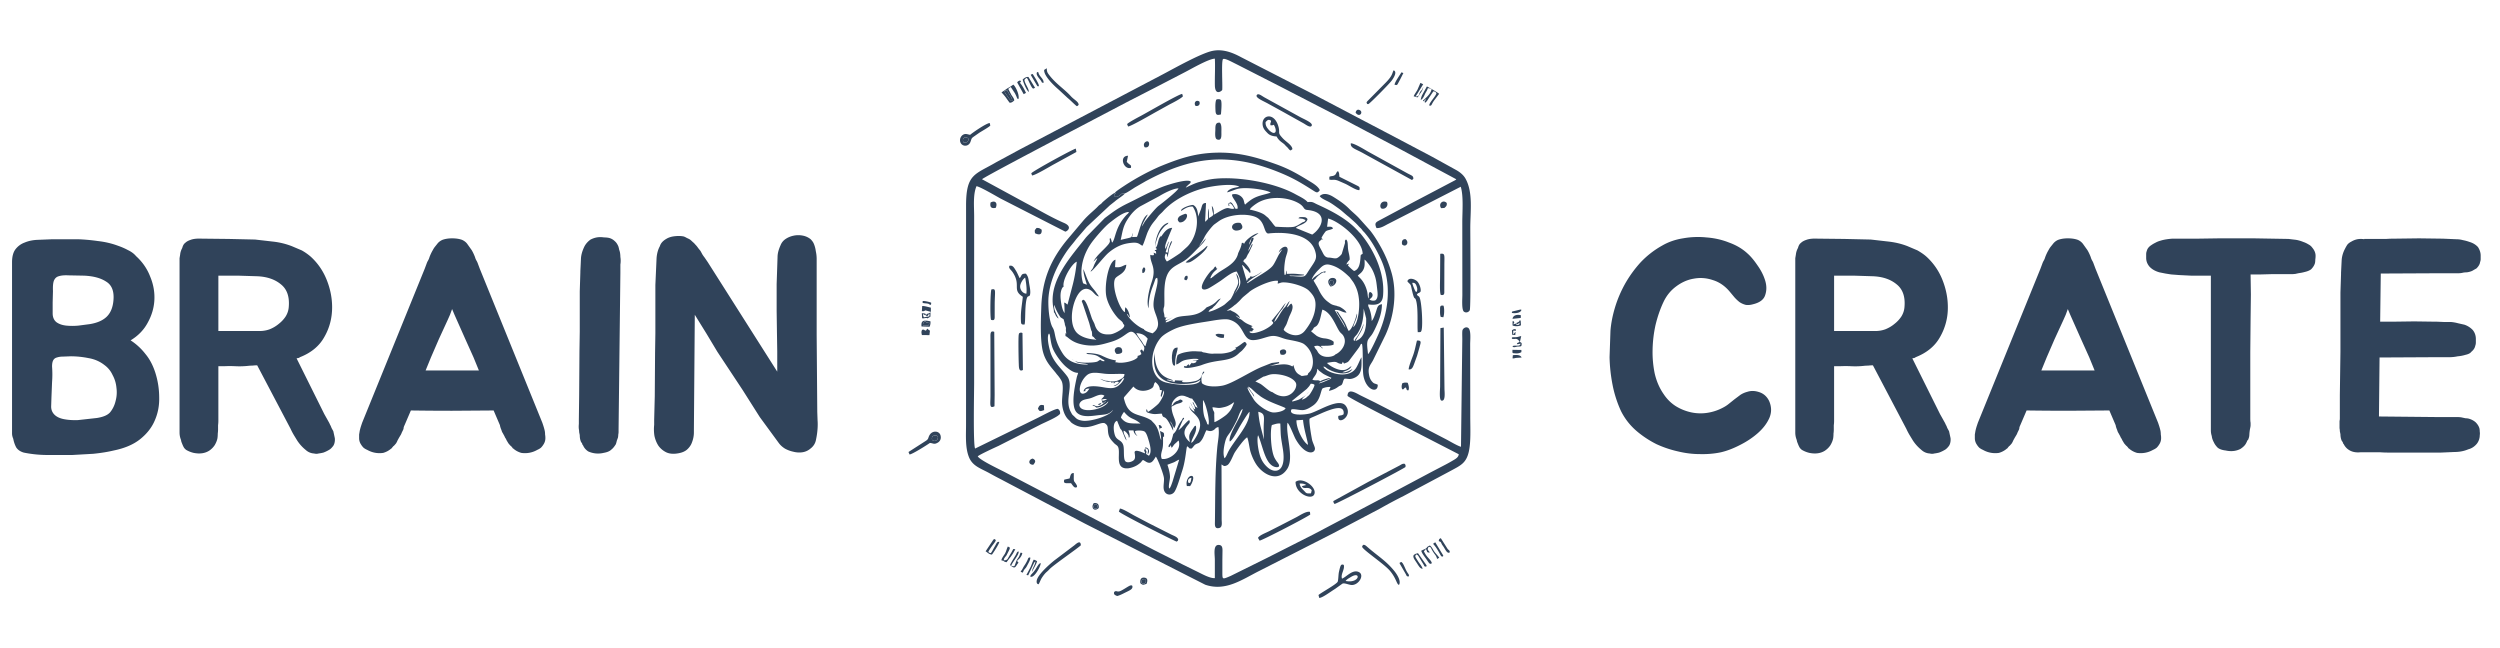 <svg xmlns="http://www.w3.org/2000/svg" width="216" height="56" fill="#30435a" xmlns:v="https://vecta.io/nano"><path d="M152.846 34.632c.225.503.234.997.026 1.482-.208.468-.537.901-.988 1.3s-.971.745-1.56 1.04c-.572.295-1.118.503-1.638.624-.572.121-1.179.173-1.82.156-.624 0-1.257-.078-1.898-.234a9.28 9.28 0 0 1-1.846-.624c-.589-.295-1.135-.65-1.638-1.066-.607-.503-1.083-1.101-1.43-1.794a9.88 9.88 0 0 1-.728-2.262 13.99 13.99 0 0 1-.26-2.392l.078-2.288c.052-.641.182-1.309.39-2.002s.494-1.369.858-2.028c.381-.676.832-1.3 1.352-1.872a7.74 7.74 0 0 1 1.872-1.456c.537-.312 1.135-.52 1.794-.624.676-.121 1.352-.147 2.028-.078.693.052 1.343.199 1.95.442.624.225 1.153.537 1.586.936.277.243.563.581.858 1.014.312.433.537.875.676 1.326s.139.875 0 1.274c-.121.381-.468.641-1.04.78-.243.069-.459.087-.65.052-.191-.052-.364-.13-.52-.234-.156-.121-.303-.26-.442-.416l-.39-.468c-.416-.503-.901-.841-1.456-1.014-.555-.191-1.109-.234-1.664-.13-.537.087-1.049.312-1.534.676-.468.347-.832.797-1.092 1.352-.277.589-.503 1.239-.676 1.95a10.84 10.84 0 0 0-.26 2.132 9.2 9.2 0 0 0 .182 2.08c.156.676.416 1.274.78 1.794.277.416.615.754 1.014 1.014a4.21 4.21 0 0 0 1.326.546 3.83 3.83 0 0 0 1.404.052 4.2 4.2 0 0 0 1.404-.468 2.68 2.68 0 0 0 .442-.286l.52-.416.52-.39a2.03 2.03 0 0 1 .598-.26c.312-.104.65-.095 1.014.026.381.121.667.373.858.754zm15.682 3.224c.018.173 0 .338-.052.494-.034.104-.086.191-.156.26-.052.069-.121.139-.208.208a2.91 2.91 0 0 1-.572.286 3.46 3.46 0 0 1-.416.078c-.121.035-.251.035-.39 0-.277-.017-.52-.121-.728-.312-.294-.243-.537-.511-.728-.806l-.286-.468a5.48 5.48 0 0 1-.286-.546l-2.886-5.486a3.37 3.37 0 0 0-.416.026 3.37 3.37 0 0 0-.416.026 7.06 7.06 0 0 1-1.04.026c-.312-.017-.641-.017-.988 0h-.494v4.706c0 .139-.008.269-.026.39v.39a2.71 2.71 0 0 1-.026.338c0 .139-.008.269-.026.39-.034.191-.112.39-.234.598-.121.191-.286.355-.494.494-.364.225-.806.286-1.326.182-.225-.052-.442-.139-.65-.26-.069-.052-.13-.113-.182-.182-.052-.087-.095-.173-.13-.26l-.104-.26a1.34 1.34 0 0 0-.078-.286 1.72 1.72 0 0 1-.078-.494V22.62v-.312l.052-.312a1.48 1.48 0 0 1 .182-.572c.052-.208.139-.355.26-.442.104-.104.26-.191.468-.26.226-.087.546-.121.962-.104l2.314.026 2.288.052 1.586.182c.572.069 1.101.199 1.586.39l.858.364c.33.191.59.373.78.546a5.38 5.38 0 0 1 1.378 2.002c.312.78.468 1.569.468 2.366a5.05 5.05 0 0 1-.676 2.574c-.433.78-1.135 1.361-2.106 1.742-.034.035-.086.061-.156.078a.29.29 0 0 0-.13.026l2.392 4.81.234.416.13.234a1.75 1.75 0 0 1 .13.26 1.4 1.4 0 0 1 .13.286l.156.286.13.598zm-6.5-9.256c.312 0 .607-.052.884-.156.295-.121.555-.277.78-.468a2.64 2.64 0 0 0 .598-.65c.156-.26.243-.537.26-.832.07-.867-.156-1.508-.676-1.924-.52-.433-1.204-.667-2.054-.702l-1.664-.052h-1.69V26v2.6h3.562zm24.64 8.632a1.93 1.93 0 0 1 .026.312c.017.087.026.191.026.312a.98.98 0 0 1-.182.572c-.052.087-.121.173-.208.26a1.36 1.36 0 0 1-.312.182 2.13 2.13 0 0 1-1.378.26 1.79 1.79 0 0 1-.65-.338c-.035-.035-.061-.052-.078-.052-.017-.017-.035-.043-.052-.078l-.052-.052c-.017-.035-.043-.061-.078-.078-.087-.087-.156-.165-.208-.234l-.156-.26a1.03 1.03 0 0 0-.13-.234c-.035-.087-.078-.173-.13-.26-.035-.069-.069-.13-.104-.182a.98.98 0 0 1-.078-.208c-.069-.156-.113-.295-.13-.416l-.546-1.274-3.588.026c-1.179 0-2.366-.009-3.562-.026l-.546 1.274a.98.98 0 0 0-.078.208c0 .069-.017.139-.052.208l-.104.208c-.017.052-.043.113-.078.182l-.156.26-.13.234c-.035.087-.078.173-.13.26-.052.069-.121.147-.208.234-.035.017-.061.043-.078.078l-.052.052c-.017.035-.035.061-.052.078-.017 0-.043.017-.078.052a1.79 1.79 0 0 1-.65.338 2.13 2.13 0 0 1-1.378-.26 1.36 1.36 0 0 1-.312-.182c-.087-.087-.156-.173-.208-.26a.98.98 0 0 1-.182-.572v-.312l.052-.312c.035-.156.078-.312.13-.468l.078-.234 5.408-13.312.156-.416c.035-.104.078-.199.13-.286s.095-.191.13-.312c.087-.225.182-.425.286-.598.052-.104.113-.199.182-.286l.208-.26a1.11 1.11 0 0 1 .442-.338c.243-.087.52-.13.832-.13.329 0 .615.043.858.13a1.11 1.11 0 0 1 .442.338l.39.546c.104.173.199.373.286.598.035.121.078.225.13.312s.095.182.13.286l.156.416 5.408 13.312.078.234c.052.156.095.312.13.468zm-6.162-6.37l-.702-1.56-.728-1.638-.208-.468-.208-.494-.182.494-.208.468-.754 1.638-.676 1.56-.468 1.144h4.602l-.468-1.144zm19.275-9.464c.19.225.286.459.286.702a2.45 2.45 0 0 1-.026.338c0 .104-.009.199-.026.286-.052.191-.165.373-.338.546-.139.104-.33.182-.572.234a2.75 2.75 0 0 1-.364.078c-.122.017-.252.043-.39.078-.122.017-.243.026-.364.026h-.39-1.326l-.936.026h-.884l.026 1.742-.026 2.132-.026 2.834v3.744 1.976c0 .173.008.303.026.39v.208a1.15 1.15 0 0 1-.026.208c-.035.156-.061.338-.078.546a1.35 1.35 0 0 1-.026.26 2.09 2.09 0 0 1-.078.234c-.07.069-.104.121-.104.156l-.078.156c-.087.173-.252.338-.494.494-.382.191-.806.234-1.274.13-.295-.035-.52-.113-.676-.234-.156-.156-.269-.312-.338-.468-.104-.191-.165-.373-.182-.546a1.55 1.55 0 0 1-.078-.494V23.816h-.65-1.066l-1.04-.052-.676-.052-.494-.078-.52-.104c-.364-.104-.65-.269-.858-.494-.191-.225-.286-.477-.286-.754v-.312c0-.104.017-.199.052-.286.052-.208.19-.381.416-.52a2.1 2.1 0 0 1 .312-.182c.156-.087.303-.147.442-.182.208-.069.468-.121.78-.156.138-.017.277-.026.416-.026h.442 1.716l1.742-.026h2.99l2.99.052.65.078a2.83 2.83 0 0 1 .624.182c.156.052.303.121.442.208.138.069.251.165.338.286zm5.917 2.314l-.052 4.082h1.04l1.898-.026 1.846.026h.13l.598.026h.598c.208.017.407.052.598.104l.572.13a1.77 1.77 0 0 1 .728.468 1.21 1.21 0 0 1 .26.754v.312c0 .104-.018.199-.052.286-.035.191-.148.364-.338.52-.087.121-.252.208-.494.26-.226.069-.451.113-.676.13-.243.052-.486.078-.728.078h-1.222l-4.81.026-.052 5.096 5.174.052h1.222.39c.121 0 .234.009.338.026l.364.078c.121 0 .234.017.338.052a1.5 1.5 0 0 1 .52.286c.173.173.286.355.338.546.017.087.026.182.026.286.017.087.017.182 0 .286a1.21 1.21 0 0 1-.26.754c-.208.243-.451.399-.728.468-.364.156-.763.234-1.196.234l-.598.026-.598.026h-.156-4.212c-.347 0-.624-.009-.832-.026h-.572-.494-.676c-.399.035-.728-.035-.988-.208-.191-.121-.338-.286-.442-.494-.052-.052-.078-.104-.078-.156a.33.33 0 0 0-.052-.078c-.018-.017-.035-.043-.052-.078-.035-.087-.061-.173-.078-.26a1.68 1.68 0 0 1-.026-.286l-.052-.26a1.35 1.35 0 0 0-.026-.26v-.416-.208a.87.87 0 0 0 .026-.208v-2.028l.052-3.744v-3.458-1.664l.052-1.586v-.13l.026-.52.026-.52c.017-.347.112-.685.286-1.014.069-.139.138-.26.208-.364.086-.104.199-.191.338-.26.26-.156.528-.234.806-.234.138 0 .242.009.312.026v-.026h.754.546.598c.208-.017.494-.026.858-.026l1.976-.026 1.924.026h.104l.598.026.598.026a2.17 2.17 0 0 1 .572.078c.19.035.381.087.572.156.294.087.537.234.728.442.156.243.234.485.234.728v.312a.71.71 0 0 1-.052.26c-.018.173-.122.355-.312.546l-.234.13a.92.92 0 0 1-.26.13c-.104.035-.217.061-.338.078a1.9 1.9 0 0 0-.312.026c-.139.035-.269.052-.39.052h-.364-1.17l-5.2.026v.078z"/><g fill-rule="evenodd"><path d="M101.021 42.22c-.096-.226.07-.736.066-1.028-.005-.344-.117-.724-.219-1.03.011-.007.027-.032.033-.022l.475-.177c.189-.072.322-.195.505-.249l-.584 1.927-.113.312-.068.149-.095.117zm8.871-5.498c.229-.057.469-.166.729-.128.048 1.268.016.952.218 2.199.33 2.028-.694 2.177-1.346 1.563a2.1 2.1 0 0 1-.512-.69c-.257-.518-.422-1.697-.282-2.063.395.859.586 2.46 1.419 2.728.258.083.602.046.236-.409-.071-.088-.153-.218-.219-.339-.342-.628-.409-2.395-.243-2.862zm-11.36 2.295c-.194-.051-.584-.188-.486.181.031.27.064.472-.16.617-.145.094-.444.189-.62.069-.25-.172-.1-1.05-.214-1.418-.154-.495-.576-.381-.733-.894-.127-.417-.173-1.099.198-1.216l.257.632c.069.147.075.079.141.197.142.255.264.695.412.872-.043-.353-.272-.517-.244-.847.178.034.393.329.426.452.043.16-.108.09.081.133.05-.235-.03-.425-.089-.606l.432-.001.031.132c.039.123.177.297.309.344-.064-.066-.174-.204-.192-.315-.034-.207-.005-.057.02-.115.175-.06.629-.048.782.048s.255.419.318.622c.121.39.368 1.162.063 1.473l-.243-.153c.057-.347.05-.054-.076-.506.4.099.158.359.233.525.19-.261.092-.541-.215-.595-.175.498-.106.123-.023.531l-.407-.161zm13.481-2.705l.57-.035c.061.779.391 1.766.43 2.157-.413-.219-1.019-1.394-1-2.121zm-15.163-.226c.019-.138.169-.375.267-.5.597.719.798.476 1.423 1.013-.874-.028-1.247.06-1.69-.513zm11.863-.506c.534.114.513.379.482.954-.028.51-.007.941.01 1.437l-.299-1.148c-.102-.444-.145-.775-.193-1.243zm-2.459 2.565c.242-.086.729-1.063.859-1.286.102-.174.739-1.236.845-1.278.056 1.134-1.388 2.511-1.87 3.515-.063.131-.179.43-.292.495-.153-.378-.057-.929.031-1.316.131-.572.256-.612.503-.997.19-.297.361-.637.531-.972.128-.254.287-.866.498-.971-.005.285-.466 1.066-.62 1.366-.144.283-.606 1.124-.485 1.444zm-1.844-1.449c-.155-.069-.088-.044-.15-.207-.085-.225-.191-.362-.253-.693-.083-.444-.067-.765-.07-1.217.053.051.003-.038.079.099.209.379.533 1.706.394 2.019zm.35-1.512c.561.059.497.114 1.054-.02a1.73 1.73 0 0 0 .429-.172c.311-.166.175-.138.393-.237-.207.544-.315.741-.653 1.06-.152.143-.834.608-1.058.656l-.016-.663c.043-.317-.121-.236-.149-.624zm-9.001-.496c-.205.614-2.045 1.044-2.429.506-.163-.229-.027-.443.146-.563s.422-.143.659-.201c.222-.055.418-.16.621-.238.221-.084.483-.146.668.004l-.15.174c-.092.089-.077.066-.125.172.231-.065.228-.091.506-.05l-.027.017-.09.04c-.261.11-.194.078-.38.032.08.099.052.032.076.193l-.378.151c.166.137.268-.029.327-.147.358.074.138-.073.385-.102l-.379.293c-.557.316-.591-.055-.805.042.231.138.144.014.33.204.268-.022.37-.057.581-.183.569-.34.191-.148.463-.346zm4.598-.407l.192-.543c.142.281-.32.983-.447 1.128-.133.151-.751.648-.926.725l-.086-.234c-.058.081-.022-.095-.046.09-.014.11.029.163.13.208a2.53 2.53 0 0 0 .381.099c.262.053.55-.011.822-.015.047.099.033.169.103.244s.107.049.194.109c.292.203.606 1.013.69 1.116-.005-.541-.173-.522-.254-.814.099.112.257.445.333.604l.024-.031.085-.182c.152-.427-.314-.85-.331-1.644l.06-.043a1.06 1.06 0 0 1 .062-.03c.059-.029.056-.023.114-.055.089-.049.139-.078.234-.11.242-.079.282-.057.479-.191l-.015-.129a1.82 1.82 0 0 0-.19-.072c-.35.22-.246.087-.417.213-.253.187-.126.21-.324.341a.83.83 0 0 1 .152-.431c.265-.363.644-.586 1.121-.361.24.063.268.154.51.168.048.107.341.43.463.796-.151-.075-.182-.077-.258-.236-.173-.36-.074-.187-.181-.252.099.25.23.368.232.626-.215-.104-.203-.207-.409-.593.084.299.31.53.355.798-.294-.197-.38-.269-.465-.534l.013-.003c-.056.787 1.777.904.45 2.926-.081.123-.151.229-.283.293.025-.387.552-.959.396-1.48-.134.018-.155.117-.245.241-.407.564-.352.697-.267 1.174l-.033-.026-.105-.094c-.782-.816.057-1.373.11-1.554.049-.165-.043-.224-.043-.224-.131.056-.535.514-.668.661l-.253.22.374-.87c.107-.139.156-.093.075-.226-.122.073-.056.081-.216.3-.31.426-.335.697-.501.917-.29.386-.078-.089-.308.683-.104.347-.223.4-.252.477-.074.201.03.167.033.171.152-.101.062-.107.126-.174l.085.236c.266-.309.065-.161.445-.496.089-.079.056-.082.159-.132.299.939-.854 1.716-1.459 1.58-.139-.326.012-.627.069-.918.063-.325.036-.637.042-.97l.067-.037c.003-.001.014-.005.025-.006-.015-.374.027-.289-.357-.48l-.012-.207.193-.086c-.074-.14-.093-.209-.292-.221.096.438.196.817.22 1.308-.179-.27-.155-1.009-.682-1.517-.144-.139-.121-.163-.295-.262-.931-.53-1.812-.255-2.193-1.629-.057-.206-.1-.235.012-.365l.754-.86c.581.686 1.632.252 1.72.002.091-.242.027-.218.172-.389.203.158.383.37.391.677l.19.038c-.076.28-.178.573-.044.556zm7.999-.01c.032-.089-.142-.307-.226-.405l-.309-.457c.311.08.45.375.943.724l.168.131c.784.529 1.92.842 2.144 1.006-.125.284-.832.39-1.088.367-.471-.042-1.39-.646-1.708-1.192-.136-.235-.465-.712-.506-.967.092.067.048-.018.189.215a2.13 2.13 0 0 0 .141.203c.106.137.147.24.252.375zm3.279.427c.066-.168-.03-.043.114-.159l1.158-.938c.194-.221.202-.205.339-.443.088.001.104-.005.185.02.131.041.095.044.144.074-.015.201-.301.659-.393.792-.099.145-.142.144-.284.279-.107.102-.273.166-.419.215.089-.181.159-.2.335-.388l.28-.311c-.144.197-.375.412-.587.52-.177.09-.158.126-.387.204a4.63 4.63 0 0 1-.485.134zm-2.478-2.157c.219-.031.425-.174.742-.207.551-.059 1.712.157 2.047.717.282.469-.632 1.828-2.01.829-.264-.03-.835-.622-1.083-.738l-.391-.19.695-.411zm4.267.28c-.028-.054-.07.041.013-.1.155-.264.361-.402.369-.851.16.096.007.051.277.246.097.07.179.144.301.213.207.118.441.209.657.323l-.09.076-.025.015c-.052.031-.075.042-.137.071-.218.102-.656.296-.857.309.28-.183.706-.284.993-.425-.042-.021.045-.038-.115-.028-.03.002-.66.176-.742.279-.009-.006-.019-.017-.024-.021-.167-.113.089-.013-.115-.061-.114-.027-.344.021-.505-.048zm-19.294.76c-.126.145-.192.32-.439.405-.64.218-.473-.99.226-1.576.37-.31.952-.188 1.504-.123.578.068 1.199-.013 1.733.032-.016.203-.061.298-.374.469-.261.143-.576.207-.884.151-.558-.102-.111.059-.853-.215.011.002.449.317.916.253.15.153.006.08.257.041l.026.134c.045-.062.068-.112.159-.147.206-.079.259.025.269.032-.089.144-.3.245-.453.299.218.081.567-.302.678-.471.104-.157.07-.144.238-.201-.067.265-.381.585-.577.712-.312.201-.658.175-1.062.113-.39-.06-1.742-.364-1.877.325l.174-.029c-.029-.152.025.125-.021-.057-.029-.114.223-.176.361-.148zm18.905-1.338c-.07.212-.061.173-.293.205-.092.013-.332.084-.383-.032-.514-.202-.546-.742-.614-.875l-.086.124c-.592-.364-1.332-.08-1.992-.068a2.71 2.71 0 0 0 .441-.102l.245-.066c.268-.077.105-.021.177-.152l-.653.082-.757.299c-.984.37-2.623 1.49-3.495 1.66-.552.107-1.385.125-1.764-.198-.054-.092-.109-.519.028-.767l.153-.173c-.004-.128.02-.04-.061-.073-.177.185-.078.605-.616.79-.273.094-1.017.188-1.243.098 0 0 .054-.137.167-.101l-.753-.034c-.038.056-.014.011-.039.079-.003.007 0 .029-.009.063l-.69-.169c.077-.046.136-.027.15-.026.177.019.351.11.365.074.004-.011.019-.009.028-.014-.18-.195-1.579-.13-1.582-2.433-.021.304-.067.432-.05.804.072 1.526 1.169 1.958 2.556 1.934a4.35 4.35 0 0 0 .816-.08c.392-.075.471-.195.63-.267-.081.648-2.382.426-3.093.188-1.393-.467-1.339-2.657-.323-3.834.233-.27.721-.54 1.148-.74.786-.367 2.117-.537 3.05-.69.399-.066 1.314-.235 1.694-.134 1.332.351 1.128 1.71 1.998 1.768.489.033 1.067-.226 1.512-.322.612-.134.959.146 1.512.265.405.087 1.199.202 1.474.414.946.728.929 2.076.352 2.504zM90.936 30.04c.198.538.782 1.338 1.222 1.695.269.218.612.483.99.479-.026.148-.083.232-.122.413-.174.8-.54 2.485.018 3.028.385.375 1.042.322 1.665.241.744-.097 1.069-.03 1.458-.488-.198.516-1.934 1.038-2.622.944-.502-.069-.581-.235-.757-.398-.163-.151-.129-.096-.274-.369-.569-1.069.286-2.261-.312-3.078-.484-.66-1.187-1.199-1.464-2.139-.096-.326-.301-1.157-.142-1.503.003-.007.018-.01.021-.026s.016-.016.023-.024c.086.125.069.149.096.319.049.303.102.642.2.907zm8.026-.133c-.159-.073-.203-.284-.406-.54a3.11 3.11 0 0 1-.377-.583c.492.021.746.186.982.481l-.199.642zm14.683-1.678c.387-.174.472-1.02.609-1.479.775.24 1.154 1.41 1.472 1.876.149.218.258.204.386.474.291.607-.236 1.314-.75 1.532-.056.053.036-.002-.088.076-.26.163-1.129.277-1.443-.347-.114-.227-.206-.191-.278-.463.214-.009.268-.064.452.021.342.158.151.304.267.135-.066-.049-.096-.058-.157-.168.378-.027.796.022 1.106-.108l.014-.238c-.148-.169-.526-.284-.798-.303-.261-.025-.493-.11-.681-.223l-.469-.378c.099-.207-.02.018.11-.128.123-.138.047-.164.248-.278zm3.376 1.235c-.07-.095.005.114-.062-.094-.053-.166.199-.363.285-.485.453-.647.566-1.4.577-2.218l.215.837c.026.742-.111 1.7-.919 1.96.139-.345.682-.972.701-1.522-.075.314-.394.895-.566 1.162-.053.082-.085.094-.127.169l-.104.192zm-7.016-1.545c-.139.242-.665.537-.908.637-.201.083-1.021.395-1.149.107.088-.054.115-.03.249-.027.027-.102.002-.048.056-.118l.076-.069c-.103-.109-.097-.043-.221-.172.046-.041-.016-.076.142-.086l-.205-.093c-.321-.132-.466-.209-.695-.403-.217-.183-.239-.085-.602-.435.223.085.171.13.393.218-.089-.239-.364-.451-.603-.555-.333-.144-.092-.157-.547-.057.181-.157.355-.222.648-.478.067-.059.062-.042.125-.09.077-.059.149-.135.225-.204.178-.16.259-.29.447-.455l.468-.385c.28-.289 1.865-1.099 2.516-.989l-.028.242c.303-.066.259-.13.667-.104.595.038 1.667.339 2.039.72.433.442.635.775.54 1.527-.104.82-.527 1.451-.883 1.91-.635.818-1.687.19-1.846-.066.052-.186.19-.336.265-.533l.203-.565c.112-.289.482-.851.196-1.164-.202.092-.172.227-.395.337l.257-.555c-.129.079-.252.315-.35.448-.069.095-.107.118-.182.203-.082.094-.084.128-.159.227-.158.207-.442.79-.649.926.046-.262.495-.897.642-1.062.168-.189.201-.334.356-.567-.173.112-.447.586-.615.779l-.612.752c.083.081.148.104.139.201zm5.502-1.491c-.432-.093-.475-.127-.76-.341a2.02 2.02 0 0 1-.504-.524c-.232-.32-.34-.633-.481-.852l-.274-.469c.085-.067-.004.001.068-.071l.078-.068c.004-.017.021-.014.032-.021.109-.2.527-.5.644-.54.212-.072.092.168.236-.073-.039-.017-.018-.023-.088-.024l-.291.088c-.098.063-.152.12-.277.194-.469.278-.425.352-.552.419.05-.242.413-.675.575-.826.211-.197.458-.56.96-.449.702.155 1.258.611 1.744 1.087l.308.421c.317.516.452.985.501 1.612.05.644-.076 1.927-.504 2.278.029-.272.42-.926.314-1.175-.083.351-.358 1.297-.705 1.502-.245-.405-.151-.508-.734-1.326-.202-.284-.119-.276-.334-.394.112.31.704 1.066.787 1.457l-.931-1.549c.47-.047.55.181 1.015.233-.038-.186-.459-.452-.592-.511-.093-.041-.152-.026-.235-.079zm-23.608-1.671c-.138-.535.68-1.973 1.133-2.146a13.41 13.41 0 0 1-.333 1.935l-.464 1.773-.159-.121c-.055-.036-.054-.035-.136-.05.032.104.034.67.044.896-.214-.228-.31-.873-.337-1.154-.031-.316-.034-.64.094-.932.06-.137.047-.094.158-.201zm26.227.447c-.236-.971-.728-1.242-.813-1.391l.28-.244c.382-.388.31-.769.304-1.146.039.047.099.081.153.145.365.435.579.757.761 1.346.102.331.132.662.172 1.013.044.385.12.828-.16 1.026-.079.033-.347.058-.497-.08l.15-.137c.233-.22.077-.472-.125-.512-.137.169-.081.324-.095.566-.103-.129-.079-.379-.13-.587zm-11.152-3.314c-.196.879-1.1 1.239-1.73 1.684l-.322.237c-.081.068-.001.012-.089.082-.04.031-.042.027-.077.053-.137.101.052.04-.193.101.204-.591.561-.699.614-.843-.194-.03-.008.049-.123-.131-.004-.006-.018-.011-.021-.027s-.014-.018-.023-.026c-.125.099-.075.103-.184.221-.073.08-.131.101-.207.178-.27.276-1.254 1.651-.512 1.597a1.31 1.31 0 0 0 .237-.069c.202-.078.86-.515 1.067-.649.336-.218 1.018-.818 1.45-.834.136.295.404.757.265 1.177-.127.387-.468.71-.552.901.131-.226.378-.599.456-.867.057-.195.015-.402-.009-.606-.015-.127-.122-.339-.21-.435.032.258.218.635.164.852-.059.238-.226.533-.322.691-.031.15-.265.597-.327.677l-.527.466c-.305.217-.973.558-1.387.624l.055-.095c.105-.149.154-.125.254-.2.11-.083.086-.126.251-.244l.503-.611c-.379.1-.284.408-1.228.763-.851.969-2 .571-2.702.918-.219.109-.556.354-.83.381.059-.172-.055-.039.12-.169l.488-.261c-.184.079-.474.246-.635.249.015-.119.004-.103.059-.189.098-.151.032-.087.121-.086-.154.077-.07.055-.242.017l-.022-.102c.002-.227-.102-.351-.073-.63.015-.144.052-.118.064-.298.027-.419-.018-1.003.024-1.574.122-1.638.803-1.734 1.673-2.262.431-.262.964-.866 1.336-1.238.273-.273.382-.364.568-.716-.105.052-.36.44-.592.662.083-.159.308-.444.47-.788.124-.263.643-.93.845-1.084l.374-.27c.871-.615 2.388-.694 3.16-.381.878.356.703 1.342 1.104 1.441.001 0 3.445-.49 4.065 1.496.21.672.029.836-.464 1.58-.436.657-.317.691-1.153.63l-.301-.025c-.214-.005-.191.021-.317-.052.258.002 1.125.041 1.297-.037-.093-.088.038-.037-.166-.055-.606-.053-.531-.079-1.347-.05l.017-.285c-.02.029-.028.021-.047.082-.127.411.091.183-.154.294-.064-.424-.017-.889.06-1.323.04-.221.101-.371.16-.578a1.11 1.11 0 0 0 .047-.271c-.013-.516-.663-.193-.777.246.067-.081.215-.24.304-.281l-.291.452c-.134.242-.364.761-.533.968-.112.138-.243.239-.382.345-.4.304-.961.604-1.381.893l-.424.268c-.016-.192-.056-.009.099-.16.322-.314.848-.539 1.171-.844-.172.097-.267.192-.447.281-.374.186-.409.186-.543.104-.093.218-.044.086-.182.197-.145.116-.014.09-.155.217l-.407-1.381c.261.157.183.205.346.341.311.262.225.289.361.354.16-.324-.523-.92-.601-1.017.259-.39.138-.017.371-.531.033-.071.058-.095.097-.16.054-.092.133-.274.181-.378.07-.151.137-.264.176-.406-.149.081-.05-.031-.138.147-.057.115-.152.352-.255.439.122-.424.436-.867.454-1.016.029-.238.018-.036-.028-.133-.208.085-.128.066-.201.296-.025.08-.098.239-.142.313-.028-.064.156-.544.239-.603l.562-.372c-.194-.067-1.094.503-1.234.905-.168-.126.033-.086-.2-.081-.052.368-.187.593-.32.901zm10.022 1.525c-.138-.074-.383-.327-.53-.463l.08-.176c-.152.046-.05.032-.225.075.118-.262.25-.345.288-.422.022-.265-.097-.604-.135-.892-.04-.307.009-.744-.182-.847-.144.142-.066.141-.091.328l-.274.925c-.078.112-.299.329-.454.368-.182.046-.448-.059-.689-.055-.338-.019-.43-.291-.565-.548-.255-.484-.457-.746-.081-.964.061-.092-.012-.059.192-.059l-.09-.055c-.072-.058-.015.011-.064-.079a3.1 3.1 0 0 1 .36-.556c.14-.131.458-.118.638-.259-.097-.195-.289-.141-.514-.143l.091-.712c.961.235 2.969 1.863 2.982 3.044-.187.14-.16.023-.187.341-.035.409-.084 1.008-.55 1.149zm-9.011-5.309c.046-.16.542-.514.767-.635 1.009-.538 2.456-.455 3.399.056.596.323.419.577.794.613 1.941.188 1.245 1.596.43 2.128a104.47 104.47 0 0 1-1.414-.574c.19-.244.963-.341 1.007-.772-.113-.13-.144-.155-.365-.164-.215-.01-.357-.014-.414.103l.355.043.26.105c-.17.269-.064.071-.366.263-.167.107-.448.29-.657.326-.384.066-1.171.01-1.58-.01-.188-.186-.264-.33-.414-.505-.371-.433-.038-.099-.474-.475-.274-.236-.859-.396-1.328-.5zm-11.156 2.623c.17-.772.205-1.182.603-1.793.3-.461.678-.9 1.194-1.167l1.536-.824c.294-.186 1.238-.693 1.657-.665-.075.218-1.364 1.239-1.72 1.505-.237.177-.946 1.035-1.144 1.301-.102.137-.194.35-.294.471.069-.29.367-.759.512-1.026-.516.234-.773 1.584-.94 1.935l-.42.015c.02-.136.094-.289.077-.337-.214.458.095.297-1.06.584zm2.746 8.075c-.22-.082-.357-.099-.599-.233-.017-.009-.067-.039-.082-.051-.06-.051-.027-.028-.067-.087-.52-.193-1.316-.882-1.468-1.326.087.058.024-.015.102.096l.099.159c.055.062.038.035.075.068-.04-.278-.166-.718-.404-.88-.043.198-.028.173-.025.404-.158-.045-.026.038-.144-.085-.425-.446-1.009-2.14-.727-2.767.148-.329.94-.427.978-1.23-.353.075-.411.276-.973.208l.041-.642c-.597.129-.956 2.11-.809 3.082.101.672.578 1.479 1.015 1.955.177.193.43.301.461.518.044.037.108.058.086.179a.64.64 0 0 1-.094.157c-.151.165-.758.522-1.084.554-.708.069-1.152-.144-1.367-.816-.03-.142-.185-.378-.255-.572-.14-.386-.536-1.81-.799-1.563-.102.096-.077.072.022.33l.55 1.639.17.632.042.077.016.035.017.143c.018.401.002.166.206.412l.021.027c.005.006.018.036.022.029s.015.02.023.029c.079.018.049-.019.094.056-.688-.01-1.424-.264-1.74-.659-.562-.702-.406-2.022-.035-2.866.249-.567.712-1.148 1.335-.709.235.165.363.446.662.511-.067-.142-.122-.179-.195-.293-.183-.284-.416-.491-.589-.785-.244-.415-.361-.869-.555-1.289.01.469.184.931.305 1.35l-.325-.122c-.382-1.226.038-2.574.77-3.564.343-.464 1.12-1.358 1.539-1.68.397-.305 1.166-.931 1.648-.92-.052.148-.123.162-.23.279-.998 1.089-.92 2.077-1.221 2.37-.067-.129-.044-.264-.171-.404-.128.207.14.215-.196.608-.415.485-.941.861-1.248 1.436.151-.116.17-.201.335-.296-.049.186-.198.406-.275.595-.037.092-.076.21-.13.296-.089.144-.119.113-.175.278.268-.136 1.146-1.298 1.556-1.644.395-.334.889-.64 1.466-.772.218-.05.582-.103.813-.093.347.015.433.169.642.265.123-.149.351-.961.479-1.232.34-.723.513-.796.862-1.286.115-.161.301-.3.423-.437.856-.97 2.247-1.681 3.552-2.022.68-.178 2.451-.452 3.054-.128-.108.047-.432.082-.62.156-.2.079-.353.153-.431.333.17-.019.637-.221.865-.287.722-.207 2.512.052 2.9.312-.624.218-1.197.245-1.781.682-.141.105-.324.248-.423.353-.023-.029-.025-.014-.055-.086l-.077-.301c-.131-.375-.607-.623-.993-.488-.091.241.578.774.463 1.234-.267.014-.168-.023-.318-.237-.136-.195-.075-.175-.268-.329l-.187.09c-.007.184-.055.205.084.232-.06-.152-.056-.087-.001-.23.171-.005.325.292.417.454-.204.073-.348-.011-.532-.036-.314-.043-.96.448-1.248.571.01-.247.009-.57-.166-.76.057.862.338.709-.253 1.051l-.006-.82c-.098.213-.078.62-.067.904-.109.073-.147.174-.255.227l.078-1.614c-.334 0-.329.213-.431.526-.057.176-.229.55-.233.659-.057-.466-.102-.845-.456-1.018-.29 0-1.103.302-1.03.513.108-.02.491-.414 1.002-.37.732 1.085.27 2.856-.574 3.559l-.495.448c-.127.101-1.057.711-1.166.735-.22-.305-.213-.403-.087-.704.137.118.115.107.102.315.107-.051.136-.552.186-.713.059-.195.235-.514.257-.67-.15.056-.189.293-.255.459-.075.19-.092.364-.136.554-.21-.087-.206.109-.028-.541.035-.13.155-.324.098-.428-.02.053-.027.093-.051.161-.03.088-.028.056-.062.156l-.12.304c-.053-.088-.05.119-.048-.155.002-.226.171-.571.252-.79l.357-.854c-.465.017-.708.409-.947.742-.041-.039-.089.126-.058-.109-.045.195-.058.136-.119.271-.113.247-.132.673-.332.856-.079-.259.226-1.077.352-1.305.115-.207.381-.558.559-.686.108-.077.142-.059.221-.214-.793.183-1.197 1.496-1.144 2.171.16.086.062-.085.12.172l-.172.027c.107.191.099-.071.136.311l-.224-.094.025.104c.01.225.01.014-.02.113-.028.01-.209.028-.291-.035-.024.789.562 1.063.123 2.352-.188.553-.508 1.737-.268 2.274a4.83 4.83 0 0 1 .21-1.463c.065-.224.136-.393.214-.606.199-.54.13-.492.31-.567.199.539-.47 1.817-.281 2.649.099.437.295.744.352 1.198.059.466-.187.763-.475.958zm-8.516-1.823c.055.058-.005-.032.071.079l.106.232c.01.015.079.104.095.121.092.1.017.04.133.101-.021-.072-.389-.661-.385-1.007.003-.219.011-.077.04-.134.039.243.279.687.412.891l.1.151.264.168.099.358c.021.122-.002.074.037.183.13.362.032.165.073.498.07.569-.066-.204-.045.421.218.035.485.591 1.716.771.875.129 1.469-.052 2.238-.281 1.596-.476 1.538-1.528 2.374-.294.544.804.549.75.402 1.147l-.128-.192c-.278.134-.078.162-.051.401-.096.071-.171.127-.313.148-.015.172-.003.149-.116.233-.36.266-1.142.403-1.535.36-.08-.009-.146-.035-.277-.032l.043-.17c-.466-.059-.818-.211-1.195-.393-.4-.194-.868-.22-1.362-.246.106.138.181.089.479.132.415.06.492.128.789.331.346.237.233.055.311.245-.197.02-.242-.037-.376-.122l-.226.147c-.185.115-1.334.156-1.76.031-.318-.094-.277-.157-.482-.211.597.242.121.264 1.224.384l.162.044c.008-.011.023.016.035.024-.898.007-1.703-.193-2.196-.965-.795-1.245-.575-1.761-.861-2.23-.328-.54-.422-1.986-.356-2.687.118-1.255.627-2.41 1.256-3.418.556-.89.695-.946 1.149-1.555l.894-1.037 1.995-1.866.432-.341c.277-.243.785-.534.864-.691-.383.019-.04-.122-.446.166l-.109.076c-.005-.009-.021.016-.03.003l-.344-.006c.061-.31-.064-.144.156-.23l-.081-.06c-.219.074-.797.574-1.041.783-.059.05-.064.078-.123.133-.104.096-.179.121-.283.233-.332.358-.837.727-1.283 1.247l-.237.279-1.159 1.373c-1.433 1.739-2.162 3.463-2.242 5.853-.035 1.062-.112 2.932.165 3.899.224.782.639 1.207 1.083 1.75.055.067.044.07.112.145.118.132.318.389.405.582.209.463-.004 1.372.035 1.951.038.563.268 1.141.595 1.409.114.094.141.177.258.258 1.251.874 2.349-.158 2.826.009.3.196.248.312.29.729.051.504.225.672.518.989.087.094.183.143.28.236.422.408-.38 2.082.971 1.941a2.05 2.05 0 0 0 .728-.255 2.32 2.32 0 0 0 .296-.218c.108-.095.103-.146.221-.241.184.057.41.331.693.211.172-.073.306-.321.422-.505.15.168.675 1.515.703 1.87.031.399-.139.864.078 1.193.193.292.592.277.806.01.235-.295.534-1.371.69-1.842.301-.911.338-1.931.425-2.117.22.095.094.206.386.19.138-.106.198-.279.367-.37.239-.131.248-.047.444-.285.23-.279.295-.607.471-.928.211.06.349.125.582.007.222-.113.143-.199.454-.288.103.593-.039 1.151-.097 1.76-.199 2.128-.172 4.27-.202 6.405-.004.274-.052.674.378.562.288-.075.205-.473.203-.734l.001-.944-.014-3.812c.186.115.223.202.491.067.253-.127.505-.866.656-1.105.178-.284.834-1.199 1.071-1.301.111.205.195.934.282 1.23a4.41 4.41 0 0 0 .462 1.042c.592.95 1.938 1.678 2.725.438.606-.954-.166-2.963.015-3.972.154.089.563 1.17.704 1.418.834 1.464 1.683 1.271 1.667.804-.005-.151-.205-.529-.252-.763-.063-.317-.281-1.565-.21-1.815l.174-.093c.723-.283 2.418-1.198 2.717-.642.068.125.062.231.044.36-.205.132-.187.06-.452.144-.136.881 1.318.038.646-.87-.535-.723-2.178.352-3.026.633-.469.155-2 .254-1.664-.332.269-.067.757.114 1.085.051.287-.055.571-.241.773-.381.667-.463.644-1.298.83-1.487a1.53 1.53 0 0 1 .674-.118c-.029.166-.084.13-.122.338a2.78 2.78 0 0 0 .459-.154c.19-.088.231-.131.373-.228.171-.116.241-.051.33-.27.071-.175.047-.231.163-.396.27-.037.395.085.741-.031.843-.282.738-1.025.74-1.82-.106.118-.278.619-.477.926-.674 1.045-2.651.378-2.817-.124.157.005.189.066.298.142.542.378 1.832.743 2.213.065-.203.115-.582.347-.869.274l.263-.108c.229-.075.432-.195.521-.417-.179.095-.254.209-.472.293-.616.239-1.555-.418-1.639-.568 1.064-.223.684.027 1.27.087l.099-.189.097.16c.284-.114.332-.096.497-.326l.698-.932c.06-.086.112-.145.173-.258.089-.162.041-.152.176-.202.131.323.03 2.199.136 2.776.236 1.275 1.274 1.535 1.234.767-.25-.131-.307-.049-.507-.294-.126-.154-.2-.319-.244-.563-.124-.673.115-.823.346-1.257l1.075-2.185c.73-1.593 1.048-3.701.484-5.51a10.46 10.46 0 0 0-.99-2.273c-.256-.445-.513-.854-.819-1.239l-.952-1.063c-.248-.274-.623-.572-.839-.794-.413-.424-.87-.728-1.392-1.053-.341-.211-.834-.404-1.175-.065.121.21.596.392.813.515.294.166.531.349.795.535.334.235.606.516.918.754l.521.466c.125.116.223.222.337.349.14.155.181.151.308.336.074.107.081.083.163.178.587.68.991 1.389 1.398 2.252.979 2.081.748 4.463-.184 6.557-.079.178-.713 1.601-.898 1.71-.023-.398-.167-.99.034-1.287.235-.349.259-.254.543-.831.294-.598.64-1.402.625-2.197-.392.07-.388.291-.52.672-.076.219-.2.617-.362.781a3.15 3.15 0 0 0-.21-1.088c-.065-.152-.092-.158-.089-.344.641.079 1.208.041 1.28-.745.179-1.954-.787-3.975-1.94-5.37-.05-.061-.076-.072-.129-.127l-.121-.138-.255-.259c-.883-.86-2.082-1.477-3.235-2-.349-.158-.387-.26-.834-.2-.236-.279-.709-.49-1.038-.673-1.808-1.006-4.864-1.545-6.932-1.351-.515.048-.917.155-1.392.284-.457.124-1.162.49-1.168.491.058-.109.145-.178.239-.263l.14-.121c.098-.146.025-.152-.004-.179-.425-.176-1.986.333-2.391.492-1.071.418-1.962.922-2.965 1.41-.894.435-1.272.732-2.016 1.287l-1.464 1.497-.163.18c-1.282 1.64-3.123 3.608-2.856 5.851.023.195.093.406.088.608zm-6.214-11.494c.172-.173 5.079-2.753 5.599-3.028l.615-.33 2.505-1.313 3.741-1.964 2.525-1.296 2.515-1.303c.527-.265 2.042-1.16 2.619-1.187.039.766-.012 1.544.002 2.312.018.927.594.489.635.39.038-.482-.082-2.404.06-2.654.103-.109.594.147.691.192l.627.315 3.807 1.943 5.037 2.6 5.026 2.653 4.973 2.671c-.04.044-.006.021-.07.066-.019.013-.033.018-.056.031l-1.713.902-1.856.977-2.767 1.48c-.423.236-.664.267-.429.759.384.031.728-.222 1.032-.37l6.246-3.199c.248.787.136 2.145.134 3.046l.005 6.308c.001.327-.075 1.274.134 1.436.2.156.451.02.508-.129.098-.256.045-6.347.044-7.058-.003-1.467.259-3.114-.421-4.316-.173-.305-.472-.549-.807-.736l-2.046-1.129-2.049-1.083-1.039-.548-1.012-.532-2.057-1.078-2.079-1.095-1.042-.547-1.011-.532-6.237-3.2c-.677-.363-1.533-.735-2.465-.547-.988.199-3.284 1.492-4.283 2.02L88.11 12.915l-2.033 1.099c-1.833 1.075-2.6.989-2.609 3.705L83.466 36.6c.004.955-.09 2.05.25 2.893.32.795 1.025.974 1.779 1.395a34.12 34.12 0 0 0 1.037.552l7.19 3.792 10.415 5.29c1.786.604 3.212-.475 4.727-1.226l6.253-3.186 4.13-2.177a45.7 45.7 0 0 1 2.043-1.09l1.033-.554 3.049-1.626c.793-.436 1.304-.629 1.533-1.638.194-.856.125-2.105.126-3.025l-.008-6.265c0-.384.096-1.25-.182-1.412-.203-.119-.447.053-.487.227-.03.128-.01.592-.011.756l-.113 9.295c-.264-.061-.931-.455-1.236-.619l-3.7-1.922-2.493-1.281-1.266-.623c-.316-.157-1.092-.684-1.109.047.057.147 4.512 2.409 4.772 2.552l4.839 2.492c-.023.27-.288.411-.484.526a13.8 13.8 0 0 1-.632.355l-1.269.662-2.547 1.356-1.287.686-6.349 3.347-1.311.663-2.591 1.314-3.242 1.606c-.7.301-.704.305-.713-.202v-.386l.001-.815.011-.816c-.003-.272-.056-.446-.318-.46-.519-.028-.344.858-.344 1.276v1.592c-.424.028-1.101-.356-1.447-.523l-1.295-.638-2.566-1.294-12.74-6.651c-.483-.263-2.2-1.05-2.437-1.413.103-.133 1.528-.785 1.786-.903l3.586-1.819c.432-.227 1.564-.677 1.745-.968.007-.245-.052-.287-.171-.405-.18-.093-1.51.653-1.812.793l-5.363 2.625c-.178-.337-.082-4.903-.083-5.674l.002-14.376c0-.857-.111-1.889.202-2.617.325.048 1.69.853 2.074 1.064l5.599 2.862c.164-.022.669-.416-.112-.753-1.147-.495-2.238-1.158-3.331-1.734l-3.754-2.041z"/><path d="M96.334 16.656l.081.06c-.22.086-.095-.08-.156.23l.344.006c.009.012.025-.013.03-.003l.11-.076c.406-.288.063-.147.446-.166.122-.014.722-.425.883-.523l.897-.517c3.876-2.095 7.077-2.534 11.319-.87 1.406.552 2.081.973 3.258 1.719.239.151.316.146.486-.085-.125-.297-.512-.548-.796-.72-1.043-.632-1.789-1.1-3.046-1.545-1.648-.584-3.176-1.03-5.139-.974-1.913.054-3.311.567-4.866 1.204a21.11 21.11 0 0 0-2.978 1.612c-.163.113-.817.521-.875.648zm8.426 13.907a2.27 2.27 0 0 1-.492-.064c-.295-.07-.288-.022-.455-.125-.458-.006-.609-.062-1.111.011-.352.051-.695.125-.956.294a2.06 2.06 0 0 0-.114.817c.311-.096.374-.305.836-.405.217-.047.88-.156 1.098-.042-.109.104-.389.077-.53.145l.355-.031c-.057.143-.053.158-.23.208-.319.09.005-.248-.423.238l-.044-.158c-.1.121-.126.091-.227.239-.004-.004-.024-.129-.176-.025.039.087-.096.054.114.112.272.076 1.193-.15 1.413-.235 1.471-.564 2.406-.217 3.224-1.021.1-.098.161-.131.254-.217.052-.048.425-.456.415-.57-.056-.127-.068-.141-.17-.195-.174.074-.319.235-.607.408-.139.084-.056.066-.205.053.071.108.034.006.047.164-.273.105-.229.224-.903.346-.443.081-.725.017-1.113.052zm10.546 12.98c.239-.032 6.089-3.106 6.129-3.196.008-.201.024-.15-.081-.279-.204-.021-.306.09-.448.161l-2.704 1.416-3.005 1.65c.021.125.023.14.109.248zM88.575 23.988c.074.391.165 1.001.103 1.384-.301-.01-.562-.331-.536-.659.02-.244.26-.636.433-.725zm-.804-.61c-.167-.271-.272-.478-.558-.416-.094.23.12.309.3.587.729 1.123-.104 1.478.859 2.093-.073.723-.195 1.255-.165 2.032.011.293.008.392.314.362.091-.239.016-1.418.159-2.116.094-.458.216-.232.306-.424.085-.32-.026-.72-.072-1.042-.059-.41-.071-.547-.273-.811-.424-.008-.339.132-.532.388-.078-.093-.17-.382-.338-.654zm36.655 10.004c0 .239-.104 1.177.113 1.228.38.09.265-.76.264-1.014l-.061-5.296-.289.05-.027 5.031zm-38.849.815c-.002.721-.12 1.134.347.905l.013-.991-.033-5.439c-.339-.139-.332.156-.328.461l.001 5.064zm30.687 15.999c.076-.134.31-.254.45-.341.908-.565.783.583-.45.341zm-.315-.203c-.138-.386.258-.778.154-1.185-.242-.096-.282.007-.413.584-.06.263-.045.647-.11.862-.093.225-1.477.972-1.662 1.157l.065.251c.281-.007 1.002-.557 1.36-.775l.627-.449c.166-.113.58.108.837.106.604-.005 1.104-.87.603-1.115-.553-.271-1.095.44-1.461.564zm6.048-34.438l.117-.108c-.002-.272-.122-.259-.537-.485l-3.401-1.877c-.282-.163-1.179-.718-1.466-.703-.058.415.424.485 1.144.897l4.143 2.276zM99.302 45.229l-1.264-.665c-.283-.147-1.011-.607-1.273-.625l-.096.257c.223.249 4.944 2.615 4.996 2.6.136-.102.092-.044.132-.197-.083-.212-.353-.294-.584-.405l-1.91-.965zm23.074-20.552c.073.179.123.392.007.553-.068-.042-.018.028-.095-.081-.042-.059-.258-.572-.265-.711.202-.018.283.064.353.238zm.367.505c.049-.295-.144-.731-.297-.875-.178-.169-.694-.387-.846-.023.065.085-.064-.02.072.113.286.28.196.167.35.803.2.83.214.411.314.719.221.675.098 2.25.16 2.782.227-.007.283.027.334-.193.115-.497.002-2.442-.182-2.812-.087-.175-.121-.043-.227-.254.141-.196.199-.075.322-.261zm-13.915 21.53c.224-.02 4.176-2.066 4.379-2.26l-.028-.227c-.327-.08-.881.316-1.191.471l-1.103.571-1.136.58c-.378.201-.925.382-1.058.628l.137.237zM97.382 10.724l.084.204c.232.002 2.076-1.071 2.416-1.258l1.187-.658c.29-.146.975-.496 1.135-.691l-.062-.209c-.316.027-3.088 1.648-3.613 1.921-.202.105-1.055.559-1.147.691zm11.968-.179c.145-.147.224-.271.461-.122.019.227-.079.098-.046.395.189.023.163.004.294-.036.161.258.286.716-.023.701-.132-.007-.341-.178-.414-.266-.14-.168-.3-.348-.272-.672zm.949 1.245c.23.446.543.521.742.755.089.106.046.054.148.149.117.108.167.226.299.305.121-.046.06-.031.176-.109-.009-.23-.264-.444-.453-.601-.237-.196-.323-.266-.525-.505-.285-.338-.092-.322-.22-.814-.357-1.365-1.553-1.03-1.36-.096.059.29.268.48.407.625.184.194.443.274.786.292zm-1.694-3.6c-.23.246.603.554 1.014.797l.611.334.609.335 1.817 1.015c.119.069.509.361.642.232.269-.261-.662-.611-1.007-.811l-3.044-1.677c-.218-.119-.505-.371-.642-.225zM89.739 50.477c.122-.207.164-.389.311-.606.116-.17.242-.337.393-.465.105-.089.142-.131.24-.233.353-.368 2.416-1.782 2.702-2.059-.011-.465-.347-.182-.533-.02L91.654 48l-.539.406c-.415.331-1.468 1.249-1.543 1.767-.046.32.166.304.166.304zm-.637-35.505l.068.19c.321-.032 1.571-.8 1.95-.999l1.883-1.034-.054-.287c-.178.006-3.669 1.912-3.848 2.13zm29.19 32.416c-.294-.249-.33-.313-.498-.316-.101.105-.064.048-.109.171.085.282 1.896 1.472 2.408 2.077.56.662.579 1.187.781 1.212.22-.337-.219-.965-.388-1.176-.686-.856-1.337-1.241-2.194-1.968zm-37.758-9.389c-.102-.333.236-.477.48-.31a.29.29 0 0 1-.48.31zm-.189.271c.299.026.357.157.663-.018a.51.51 0 0 0 .271-.532c-.043-.509-.696-.566-.953-.149-.165.267-.062.347-.338.52l-1.495.962.092.215c.249-.02 1.534-.837 1.759-.998zm44.14-12.79c.347.07.302-.144.303-.423l.005-2.017c-.003-1 .096-1.174-.356-1.108l-.015 2.052c.001.336-.048 1.297.063 1.496zM90.217 6.04c-.05.521.896 1.4 1.253 1.706l.778.722c.251.199.671.642.793.707.125-.063.075-.024.157-.133-.042-.287-.381-.403-.691-.746-.553-.611-1.279-1.051-1.865-1.824-.141-.185-.203-.285-.198-.576l-.227.143zm-6.955 6.274c-.223-.331.179-.643.426-.303-.035.23-.146.339-.426.303zm.558-.665c-.221-.031-.39-.142-.621-.002a.56.56 0 0 0-.249.537c.066.491.722.56.898.072.111-.309.073-.299.307-.467l.454-.317c.207-.134.849-.492.954-.625l-.053-.219c-.324.029-1.543.88-1.691 1.022zm29.512 30.711l-.063.264c-.459.036-.403-.033-.637-.259-.158-.153-.314-.327-.344-.591.234.001.402.013.567.128l-.371.105c.139.339.575-.048.848.352zm-1.394-.726c-.024.999 1.347 1.602 1.604 1.097.305-.6-.996-1.572-1.604-1.097zM88.341 28.779s-.093-.072-.215-.022c-.09.036-.085.069-.105.153-.052.216-.015 2.175 0 2.495.013.285-.01.761.358.561l-.037-3.188zm29.78-19.801c.011.004.027.001.031.012l.058.005c.007-.002.021-.007.028-.01.138-.057 1.753-1.693 1.991-2.004.147-.191.534-.774.181-.905-.144.221-.03.427-.781 1.163l-1.473 1.489c-.112.134-.096.112-.035.25zm-3.267 6.536c.294.076.373-.056.787.107l.598.262c.312.143.932.568 1.209.545.082-.283-.039-.312-.258-.424l-1.464-.731c-.032-.251.003-.296-.12-.489-.178.097-.129.235-.276.342-.16.117-.305.065-.471.146l-.005.243zM85.626 27.631c.362.123.311-.148.314-.429l.002-.859c.004-1.199.159-1.448-.287-1.332-.089.22-.125 2.375-.029 2.619zm36.082 4.282c.294.054.382-.235.479-.487l.25-.693.21-.732c.083-.351.239-.617-.223-.574-.116.452-.173.837-.341 1.297-.101.278-.369.927-.375 1.189zM87.064 8.334c-.064-.101-.088-.12-.159-.223-.198-.287-.054-.278-.052-.282.186-.078.168-.009.245.128.178.318.373.524.355.775-.154-.021-.304-.265-.389-.398zm-.533-.35c.424.455.38.477.705.896.226-.015.283-.106.399-.208-.023-.189-.162-.326-.255-.481l-.267-.515.217-.162.339.513c.058.093.089.176.129.26.125.263.025.21.204.262.09-.41-.287-1.121-.452-1.238l-.243.168c-.1.07-.173.094-.27.155l-.507.35zm36.217.652c.16-.068.246-.234.347-.463s.214-.336.267-.556c.17.015.205.035.326.083-.057.367-.385.659-.642.9-.082.077-.071.014-.092.128.305.058-.068-.001.244-.157-.069.214-.103.089-.089.311.157-.058.294-.339.387-.478l.346-.515c.176.029.194.055.266.175-.1.316-.68.862-.609 1.062.233.029.135-.081.442-.49l.4-.529c-.11-.119-.86-.54-1.057-.641l-.288.523c-.134.249-.186.31-.248.648zM105.396 10.6c-.385-.039-.387.26-.389.595-.001.208-.078.763.143.849.41.158.381-.302.379-.591-.003-.306.041-.664-.133-.853zm-.315-1.985c-.09.246-.076.597-.064.908.016.42.137.458.473.36.021-.251.093-.968.011-1.202-.054-.154-.339-.123-.42-.066zM91.958 41.438c-.142.421.239.283.583.315.124.162.24.364.377.368.355.008-.077-.469-.106-.529-.073-.145-.014-.508-.046-.727-.29.018-.263.234-.357.475l-.45.098zm4.559 10.058c.244-.053.553-.224.784-.336.375-.181.602-.284.53-.544-.032-.015.007-.052-.15-.034-.146.016-.766.486-.997.519-.245.035-.217-.11-.42.047-.063.236.086.27.254.348zm27.009-3.755c-.069-.206-.29-.195-.084-.494.193.026.165.044.257.223.057.111.099.172.161.27.138.217.227.246.307.557l.185-.11c-.113-.172-.288-.335-.421-.518-.129-.177-.205-.413-.39-.536-.312.126-.214.181-.363.268-.089.052-.272.119-.383.186.074.247.272.483.41.68.289.412.318.528.507.393-.06-.296-.435-.467-.689-1.035.099-.079.096-.105.175-.191l.024.034.046.104c.03.076.017.188.258.169zm-38.129-.069c.069-.155.28-.457.375-.579.318-.413.312-.425.149-.52-.117.066-.046-.011-.147.137l-.617.923c.163.093.289.267.546.283.115-.139.628-.928.635-1.092-.209-.041-.222.11-.412.428-.112.188-.195.381-.315.536-.06-.012-.062-.002-.12-.031-.161-.08-.025-.004-.095-.084zm21.779-28.406c-.757-.136-.946.509-.457.648.135.038.968-.032.457-.648zm-4.732 3.412c.276.04.417-.042.62-.17.343-.216 1.198-.886 1.27-1.268-.119.051-.129.08-.223.172-.316.311-1.557 1.072-1.667 1.267z"/><path d="M101.501 31.589l.023-.061c.031-.229-.021-.299.068-.757.056-.287.148-.468.161-.737-.36-.029-.451.266-.496.685-.019.179-.014.942.244.869zM86.722 48.41c.037-.291.186-.273.298-.543.079-.189.222-.369.238-.548l-.179-.104c-.097.171-.133.42-.255.63-.117.201-.243.309-.313.561.374.08.135.13.455.17.239-.348.469-.529.758-1.12l-.173-.024c-.135.224-.179.354-.325.563-.162.232-.129.427-.504.416zm35.599-.457c.001 0 .018-.115.182.025.028.024.072.104.102.157l.39.639c.086.167.089.224.26.157.001-.009.014-.027-.001-.073l-.045-.078-.697-.986c-.663.129-.363.448-.105.841.18.274.27.49.512.511-.041-.194-.257-.445-.353-.581l-.183-.287c-.169-.258-.084-.22-.08-.29.001-.02.012-.023.018-.034zm-20.41-28.738c.562.049.865-.758.487-.744-.005 0-.436.149-.535.264-.202.237-.067.378.048.48zM97.715 14.5c.046-.303-.057-.168-.363-.515l.111-.532c-.821.019-.368 1.262.252 1.047z"/><path d="M87.367 48.889c.065-.274.702-.968.644-1.241-.151.013-.163.139-.226.258-.132.248-.477.75-.513.925l.161.117c.276.203.327-.014.499-.253l.069-.079c-.117-.136-.055-.017-.117-.172.079-.098.364-.261.445-.655l-.135-.047c-.063.077-.077.2-.132.31-.06.119-.091.153-.167.266-.121.181-.16.431-.253.597-.185.017-.107-.001-.276-.027zm.996-42.028c.006.141.331.993.534 1.08-.033-.368-.324-.649-.39-1.037.073-.087.087-.123.217-.173.179.247.359.831.544.928l.162-.071-.574-.94c-.219-.013-.338.09-.492.213zm36.338 20.55c.09-.202.104-.771.019-.999-.308-.054-.296.081-.298.361-.001.194-.018.418.061.608l.218.031zm-44.353 1.165c-.076-.064-.09-.059-.124-.086l-.077-.066c-.005-.019-.022-.019-.031-.026l-.114.169c-.24-.047-.058-.11-.325-.075-.098.163-.061.283-.025.456l.651.007.044-.378zm41.049 4.913c.2-.014-.004.132.257.255.037-.047.035-.009.061-.103.047-.169-.036-.436-.088-.566-.222-.038-.278-.022-.465.033-.027.091-.065.197-.059.315.011.249.105.213.122.226l.05-.043.021-.024.101-.092zm-1.568-16.044c-.559-.182-.697.441-.451.579a.4.4 0 0 0 .451-.579zm11.604 11.592c-.15.024-.243.071-.383.088-.15.019-.31-.002-.426.032.035.127-.083.113.163.131.131.01.288-.103.508.231l-.027.025-.059.042c-.083.052-.066.003-.149.104.052.042-.107.062.145.036.053-.006.085-.026.172-.033-.051.302-.444.092-.697.212.075.188.289.034.498.034.274 0 .299-.01.289-.301l-.146-.105.112-.496zM122.142 8.32l.325.097c.132-.141.179-.262.29-.41.105-.139.182-.3.216-.487-.042.074-.063.146-.101.212-.071.123-.1.082-.174.219-.146.273-.023.324-.385.401.05-.128.104-.183.165-.28l.485-.793-.238-.118-.259.6c-.079.145-.295.448-.324.561zM96.848 30.047c-.383-.189-.74.165-.386.529.197.015.343-.006.479-.126a.4.4 0 0 0-.093-.403zm27.899 17.233c.191.312.291.531.492.467.062-.185-.06-.192-.166-.321l-.588-.928c-.138.067-.151.081-.178.25.194.099.151.028.254.247.052.11.121.178.186.285zM79.648 26.89c.207.002.157.002.307-.075l.474.129-.004-.365c-.195-.037-.585-.166-.749-.135l-.027.446zm9.689 21.754c.036-.06.019-.036.06-.082l.068-.053c-.06.364-.278.583-.307.904.142-.28.402-.71.448-.924-.1-.055-.162-.111-.296-.131-.117.229-.178.458-.297.693l-.331.626.156.03.499-1.063z"/><path d="M87.885 7.119l.561 1.017.198-.108c-.07-.172-.409-.829-.559-.882.101-.044.082-.013.127-.113-.005-.003-.041-.163-.261.011-.048.038-.033.035-.065.075zm33.722 42.359c-.177-.274-.234-.509-.404-.795l-.107-.125c-.251.054-.173.111-.067.297l.408.707c.116.2.074.257.293.235.018-.159-.043-.196-.123-.319zm-32.589.34c.352.187.96-1.019.893-1.164-.166.018-.305.332-.466.569-.265.39-.419.418-.427.595zm13.67-8.1c-.118-.222.031-.423.257-.434-.056.18-.031.516-.257.434zm.134.282c.137-.154.462-.863.128-.882-.236-.014-.522.389-.405.877l.277.005zm-14.456 7.478a.31.31 0 0 0 .016-.028c.066-.14.043-.154.173-.301.103-.116.118-.14.205-.309.068-.132.308-.523.25-.675-.192-.001-.171.094-.246.251-.184.383-.252.407-.376.651-.163.322-.134.169-.202.335l.18.076zm32.125-42.155l.176.028c.096-.075-.011.053.096-.094l.225-.419.264-.527-.169-.062c-.116.216-.579.836-.592 1.074zM89.558 19.696c-.155.207-.178.145-.133.452.306.153.618.187.575-.303-.18-.119-.194-.155-.442-.149zm25.41 4.939l-.017-.032-.034-.1c-.02-.059-.039-.092-.055-.176.113-.12.097-.113.292-.131.036.139.068.156.084.303-.088.092-.103.159-.251.168l-.019-.032zm-.016.121c.438-.028.71-.619.305-.73-.321-.087-.744.206-.305.73zm9.842-6.789c.13-.115.244-.192.202-.431-.309-.326-.759.065-.481.45l.279-.019zm-39.21-.466c-.081.408.085.535.45.454.204-.495-.13-.651-.45-.454zm39.082 30.576c.023-.047.038.001.024-.091l-.687-1.136-.185.136a3.27 3.27 0 0 1 .424.586c.273.45.252.546.424.506zM90.199 35.021c-.325-.091-.412.001-.522.292.145.225.144.266.536.12l-.014-.412zm-10.198-7.217a.32.32 0 0 1 .047.067l.221-.046c.009.146.037.166-.055.283l-.466.003c-.003-.142.002-.197.168-.372l.085.065zm.314.428a.88.88 0 0 0 .074-.472c-.556-.11-.831-.105-.77.447l.696.025zM86.853 7.83c-.002.004-.146-.005.052.282l.159.223c.085.133.235.377.389.398.018-.251-.177-.457-.355-.775-.077-.137-.059-.205-.245-.128zm2.199-1.364l.527.894c.056.094.025.066.117.105.013-.018.14.017-.013-.293l-.148-.278-.277-.453c-.06-.062.002-.01-.076-.054l-.129.079zm41.619 23.998c.123.082.071.047.24.064.143.014.354.015.537-.106l.001-.185-.772-.013-.006.241zm-9.534-9.355c.31.32.674-.151.303-.448-.271-.008-.35.174-.303.448zm-10.491 9.516c.601.195.639-.56.121-.419-.254.069-.183.238-.121.419zm20.113-2.635l.019-.031c.004-.008.014-.02.018-.028.033-.069.047.068.026-.075s-.063-.079-.138-.104l.002.371c.207.089.534.081.725-.019l-.026-.416c-.33.038.136.011-.372.217.044.043-.112.264.285-.027l-.026.145c-.108.062-.106.056-.252.052l-.057-.13c-.01.008-.021.021-.03.026l-.194.055a.46.46 0 0 1 .02-.033zm-25.739.929c.084.141-.026.018.119.132.058.046.082.064.172.092a.89.89 0 0 0 .431.04l.029-.285c-.142-.023-.49-.083-.634-.04-.075.022-.076.035-.117.062z"/><path d="M79.83 27.413c-.069-.118-.081-.106-.071-.279.104.044.133.108.238.104-.013-.188-.084-.142-.35-.179l.022.437c.183.027.114.001.269-.014.371-.036-.017.151.452-.124l.005-.379c-.217.18-.303.091-.349.193-.079.176.038.136.042.142.194-.095.032-.095.223-.201l-.013.22-.467.081zm9.394 12.208c-.374.075-.416.53.048.536.161-.185.296-.381-.048-.536zm9.675-26.898c.433.104.465-.428.277-.505-.148-.06-.488.18-.277.505zM80.534 37.999a.29.29 0 0 0 .48-.31c-.244-.167-.582-.023-.48.31zm9.633-30.844c.015-.3-.232-.443-.388-.722-.104-.187.015-.176-.169-.21-.163.233.213.575.323.742.122.184.034.171.234.19zm8.837 42.878l-.008.301c-.192.149-.216.129-.378-.01.012-.273.113-.289.386-.291zm.063.409c.001-.036.224-.492-.196-.534-.299-.03-.383.187-.344.478.229.197.242.149.541.056zm32.324-22.971l.015-.226c-.248-.096-.686-.038-.723.303l.708-.077zM83.262 12.314c.28.036.391-.073.426-.303-.248-.34-.65-.028-.426.303zm47.421 18.644c.126.032.198-.031.364-.04l.416-.025c-.083-.263-.506-.234-.753-.202l-.027.267zM117.126 9.736c.388.533.776-.203.196-.263-.127.066-.162.095-.196.263zm-13.836-.591c.255.071.443-.125.331-.377-.296-.183-.502.124-.331.377zm-8.532 34.776c-.314.108-.313-.183-.193-.307.067-.069.162-.058.211.007.091.119.029.216-.019.3zm-.26-.449c-.281.418.061.772.429.423.054-.322-.113-.475-.429-.423z"/><path d="M130.624 27.031c.081.043.745.082.829-.258-.04-.015-.011-.053-.224.003-.673.177-.581.094-.605.255zm-50.876 1.08l.466-.003c.092-.117.064-.137.055-.283l-.221.046c-.011-.025-.04-.061-.047-.067l-.085-.065c-.166.174-.171.229-.168.372zm.704-1.961c-.155-.063-.58-.167-.733-.137l-.005.154c.112.041.228.035.372.054.21.027.161.061.301.13.057-.073.069-.016.065-.2zm18.552 23.883c-.273.002-.373.018-.386.291.162.139.186.159.378.01l.008-.301zm15.858-25.706c.016.084.035.117.055.176l.034.1.017.032c.004.008.013.022.019.032.148-.009.163-.077.251-.168-.016-.147-.048-.165-.084-.303-.195.019-.179.011-.292.131zm15.879 4.247c.279-.035.227.124.216-.136-.172-.014-.216.024-.327.105l.028.387.262.015.027-.267c-.145.103-.161.214-.172.191-.003-.007-.015.015-.029.022l-.005-.316zM94.758 43.921c.048-.084.109-.181.019-.3-.05-.065-.144-.077-.211-.007-.12.124-.121.416.193.307zm3.951-20.329c.147-.009.198-.09.23-.228.038-.164-.024-.222-.105-.274-.147.138-.17.243-.125.501zm3.77.632a.3.3 0 0 0 .106-.39c-.176-.044-.258.122-.263.314l.157.075z"/></g><path d="M11.284 29.406a5.15 5.15 0 0 1 1.274 1.17c.364.433.65.971.858 1.612a7.1 7.1 0 0 1 .338 2.158c.017.711-.113 1.378-.39 2.002-.26.607-.685 1.144-1.274 1.612-.572.451-1.326.771-2.262.962-.503.121-1.092.217-1.768.286l-1.82.104H4.134a10.33 10.33 0 0 1-2.08-.208c-.295-.087-.511-.234-.65-.442-.121-.225-.208-.477-.26-.754-.069-.156-.104-.312-.104-.468V22.672c0-.485.095-.858.286-1.118.208-.277.477-.477.806-.598.329-.139.702-.217 1.118-.234l1.3-.052h1.04 1.092c.572.017 1.161.069 1.768.156.624.069 1.213.208 1.768.416a5.53 5.53 0 0 1 .832.364c.295.139.529.312.702.52.555.503.962 1.092 1.222 1.768.277.659.399 1.335.364 2.028-.035.676-.225 1.326-.572 1.95-.329.624-.823 1.135-1.482 1.534zm-4.55 6.89l1.638-.182c.555-.087.936-.251 1.144-.494.225-.277.381-.598.468-.962.104-.381.13-.763.078-1.144-.035-.399-.147-.771-.338-1.118a2.16 2.16 0 0 0-.702-.858c-.399-.312-.858-.511-1.378-.598a7.81 7.81 0 0 0-1.534-.156l-.676.026c-.191 0-.364.026-.52.078-.139.035-.243.113-.312.234s-.104.303-.104.546a8.8 8.8 0 0 1 0 1.352l-.052 1.3-.026.806c0 .277.095.511.286.702s.468.321.832.39.763.095 1.196.078zm.52-12.48l-1.352-.026c-.347-.017-.624.009-.832.078-.191.052-.329.182-.416.39-.069.191-.095.485-.078.884l-.026.988v.936c0 .347.113.607.338.78.225.156.503.251.832.286.347.035.702.035 1.066 0l.988-.13c.624-.104 1.101-.312 1.43-.624.347-.329.546-.806.598-1.43.069-.78-.139-1.317-.624-1.612-.468-.312-1.109-.485-1.924-.52zm21.675 14.04c.017.173 0 .338-.052.494-.035.104-.087.191-.156.26-.052.069-.121.139-.208.208a2.93 2.93 0 0 1-.572.286 3.54 3.54 0 0 1-.416.078c-.121.035-.251.035-.39 0-.277-.017-.52-.121-.728-.312a3.53 3.53 0 0 1-.728-.806l-.286-.468c-.104-.173-.199-.355-.286-.546l-2.886-5.486c-.139 0-.277.009-.416.026-.139 0-.277.009-.416.026-.364.035-.711.043-1.04.026a9.35 9.35 0 0 0-.988 0h-.494v4.706c0 .139-.009.269-.026.39v.39c0 .087-.009.199-.026.338 0 .139-.009.269-.026.39-.035.191-.113.39-.234.598a1.68 1.68 0 0 1-.494.494c-.364.225-.806.286-1.326.182a2.32 2.32 0 0 1-.65-.26c-.069-.052-.13-.113-.182-.182-.052-.087-.095-.173-.13-.26l-.104-.26c-.017-.104-.043-.199-.078-.286a1.72 1.72 0 0 1-.078-.494V22.62v-.312l.052-.312c.017-.191.078-.381.182-.572.052-.208.139-.355.26-.442.104-.104.26-.191.468-.26.225-.087.546-.121.962-.104l2.314.026 2.288.052 1.586.182a6.44 6.44 0 0 1 1.586.39l.858.364a4.59 4.59 0 0 1 .78.546c.607.555 1.066 1.222 1.378 2.002s.468 1.569.468 2.366c0 .936-.225 1.794-.676 2.574-.433.78-1.135 1.361-2.106 1.742-.035.035-.087.061-.156.078-.052 0-.095.009-.13.026l2.392 4.81.234.416.13.234c.052.087.095.173.13.26.052.087.095.182.13.286l.156.286.13.598zm-6.5-9.256c.312 0 .607-.052.884-.156a2.92 2.92 0 0 0 .78-.468c.243-.191.442-.407.598-.65.156-.26.243-.537.26-.832.069-.867-.156-1.508-.676-1.924-.52-.433-1.205-.667-2.054-.702l-1.664-.052h-1.69V26v2.6h3.562zm24.64 8.632a1.89 1.89 0 0 1 .026.312 1.61 1.61 0 0 1 .026.312c0 .208-.061.399-.182.572a1.37 1.37 0 0 1-.208.26c-.087.069-.191.13-.312.182a2.13 2.13 0 0 1-1.378.26c-.243-.069-.459-.182-.65-.338-.035-.035-.061-.052-.078-.052-.017-.017-.035-.043-.052-.078l-.052-.052a.17.17 0 0 0-.078-.078 2.27 2.27 0 0 1-.208-.234l-.156-.26c-.035-.087-.078-.165-.13-.234-.035-.087-.078-.173-.13-.26-.035-.069-.069-.13-.104-.182-.035-.069-.061-.139-.078-.208-.069-.156-.113-.295-.13-.416l-.546-1.274-3.588.026c-1.179 0-2.366-.009-3.562-.026l-.546 1.274a1.02 1.02 0 0 0-.078.208.46.46 0 0 1-.052.208l-.104.208a1.42 1.42 0 0 1-.078.182l-.156.26-.13.234c-.035.087-.078.173-.13.26a2.26 2.26 0 0 1-.208.234.17.17 0 0 0-.078.078l-.052.052c-.017.035-.035.061-.052.078-.017 0-.043.017-.078.052-.191.156-.407.269-.65.338-.485.069-.945-.017-1.378-.26-.121-.052-.225-.113-.312-.182-.087-.087-.156-.173-.208-.26-.121-.173-.182-.364-.182-.572v-.312l.052-.312a4.72 4.72 0 0 1 .13-.468l.078-.234 5.408-13.312.156-.416c.035-.104.078-.199.13-.286a1.3 1.3 0 0 0 .13-.312c.087-.225.182-.425.286-.598.052-.104.113-.199.182-.286l.208-.26c.104-.139.251-.251.442-.338.243-.087.52-.13.832-.13.329 0 .615.043.858.13.191.087.338.199.442.338l.39.546c.104.173.199.373.286.598.035.121.078.225.13.312a1.43 1.43 0 0 1 .13.286l.156.416L46.86 36.53l.078.234c.052.156.095.312.13.468zm-6.162-6.37l-.702-1.56-.728-1.638-.208-.468-.208-.494-.182.494-.208.468-.754 1.638-.676 1.56-.468 1.144h4.602l-.468-1.144zm9.106 5.382l.026-2.054.026-3.822.026-1.716v-1.82-1.664l.052-1.638v-.104l.026-.52.026-.572c.017-.312.113-.65.286-1.014.121-.243.303-.451.546-.624.277-.139.546-.208.806-.208a2.23 2.23 0 0 1 .364.026 2.05 2.05 0 0 1 .338.026c.225.035.425.139.598.312.104.087.199.225.286.416.035.104.061.208.078.312.035.087.061.182.078.286.017.121.026.234.026.338a1.9 1.9 0 0 1 .026.312c0 .121-.009.234-.026.338v.286.442l-.156 13.494v.26a1.12 1.12 0 0 1-.026.208 1.64 1.64 0 0 1-.026.26l-.104.286c-.017.087-.043.182-.078.286a2.38 2.38 0 0 1-.182.26 1.18 1.18 0 0 1-.208.208c-.139.139-.364.234-.676.286a2.04 2.04 0 0 1-1.326-.13c-.208-.139-.355-.312-.442-.52-.052-.052-.078-.104-.078-.156-.017-.035-.035-.061-.052-.078s-.035-.043-.052-.078a1.48 1.48 0 0 1-.078-.26 1.9 1.9 0 0 1-.026-.312l-.052-.26c0-.087-.009-.173-.026-.26-.017-.139-.017-.286 0-.442v-.39zm20.625.78a6.36 6.36 0 0 1-.13.936c-.052.329-.217.598-.494.806a1.36 1.36 0 0 1-.702.312c-.26.035-.52.017-.78-.052-.243-.052-.477-.139-.702-.26-.225-.139-.407-.303-.546-.494l-1.638-2.236-1.482-2.34-2.184-3.302-.936-1.56-1.014-1.638-.078 9.932v.234c0 .277-.052.555-.156.832-.087.26-.243.485-.468.676-.173.139-.399.234-.676.286-.433.087-.797.061-1.092-.078-.277-.139-.503-.329-.676-.572-.156-.243-.269-.52-.338-.832a3.6 3.6 0 0 1-.026-.962v-.442l.052-2.028.026-3.77.026-1.69v-1.794-2.366l.104-2.34c.035-.399.13-.737.286-1.014.069-.243.251-.451.546-.624.191-.121.433-.199.728-.234.312-.035.581-.026.806.026.087.035.173.078.26.13.087.035.173.078.26.13a2.81 2.81 0 0 1 .234.208 1.49 1.49 0 0 1 .234.234c.087.087.165.182.234.286l.208.26.156.286a2.38 2.38 0 0 0 .182.26l.286.416 6.006 9.464v-1.716l-.026-1.69-.026-1.82v-2.34l.078-2.34c0-.295.087-.633.26-1.014.087-.225.234-.407.442-.546s.442-.234.702-.286a1.97 1.97 0 0 1 .78 0 1.52 1.52 0 0 1 .676.312 1.69 1.69 0 0 1 .156.182c.052.069.095.147.13.234a2.35 2.35 0 0 1 .156.598 3.14 3.14 0 0 1 .078.65v6.63l.052 6.63.026.728c.017.225.017.459 0 .702z"/></svg>